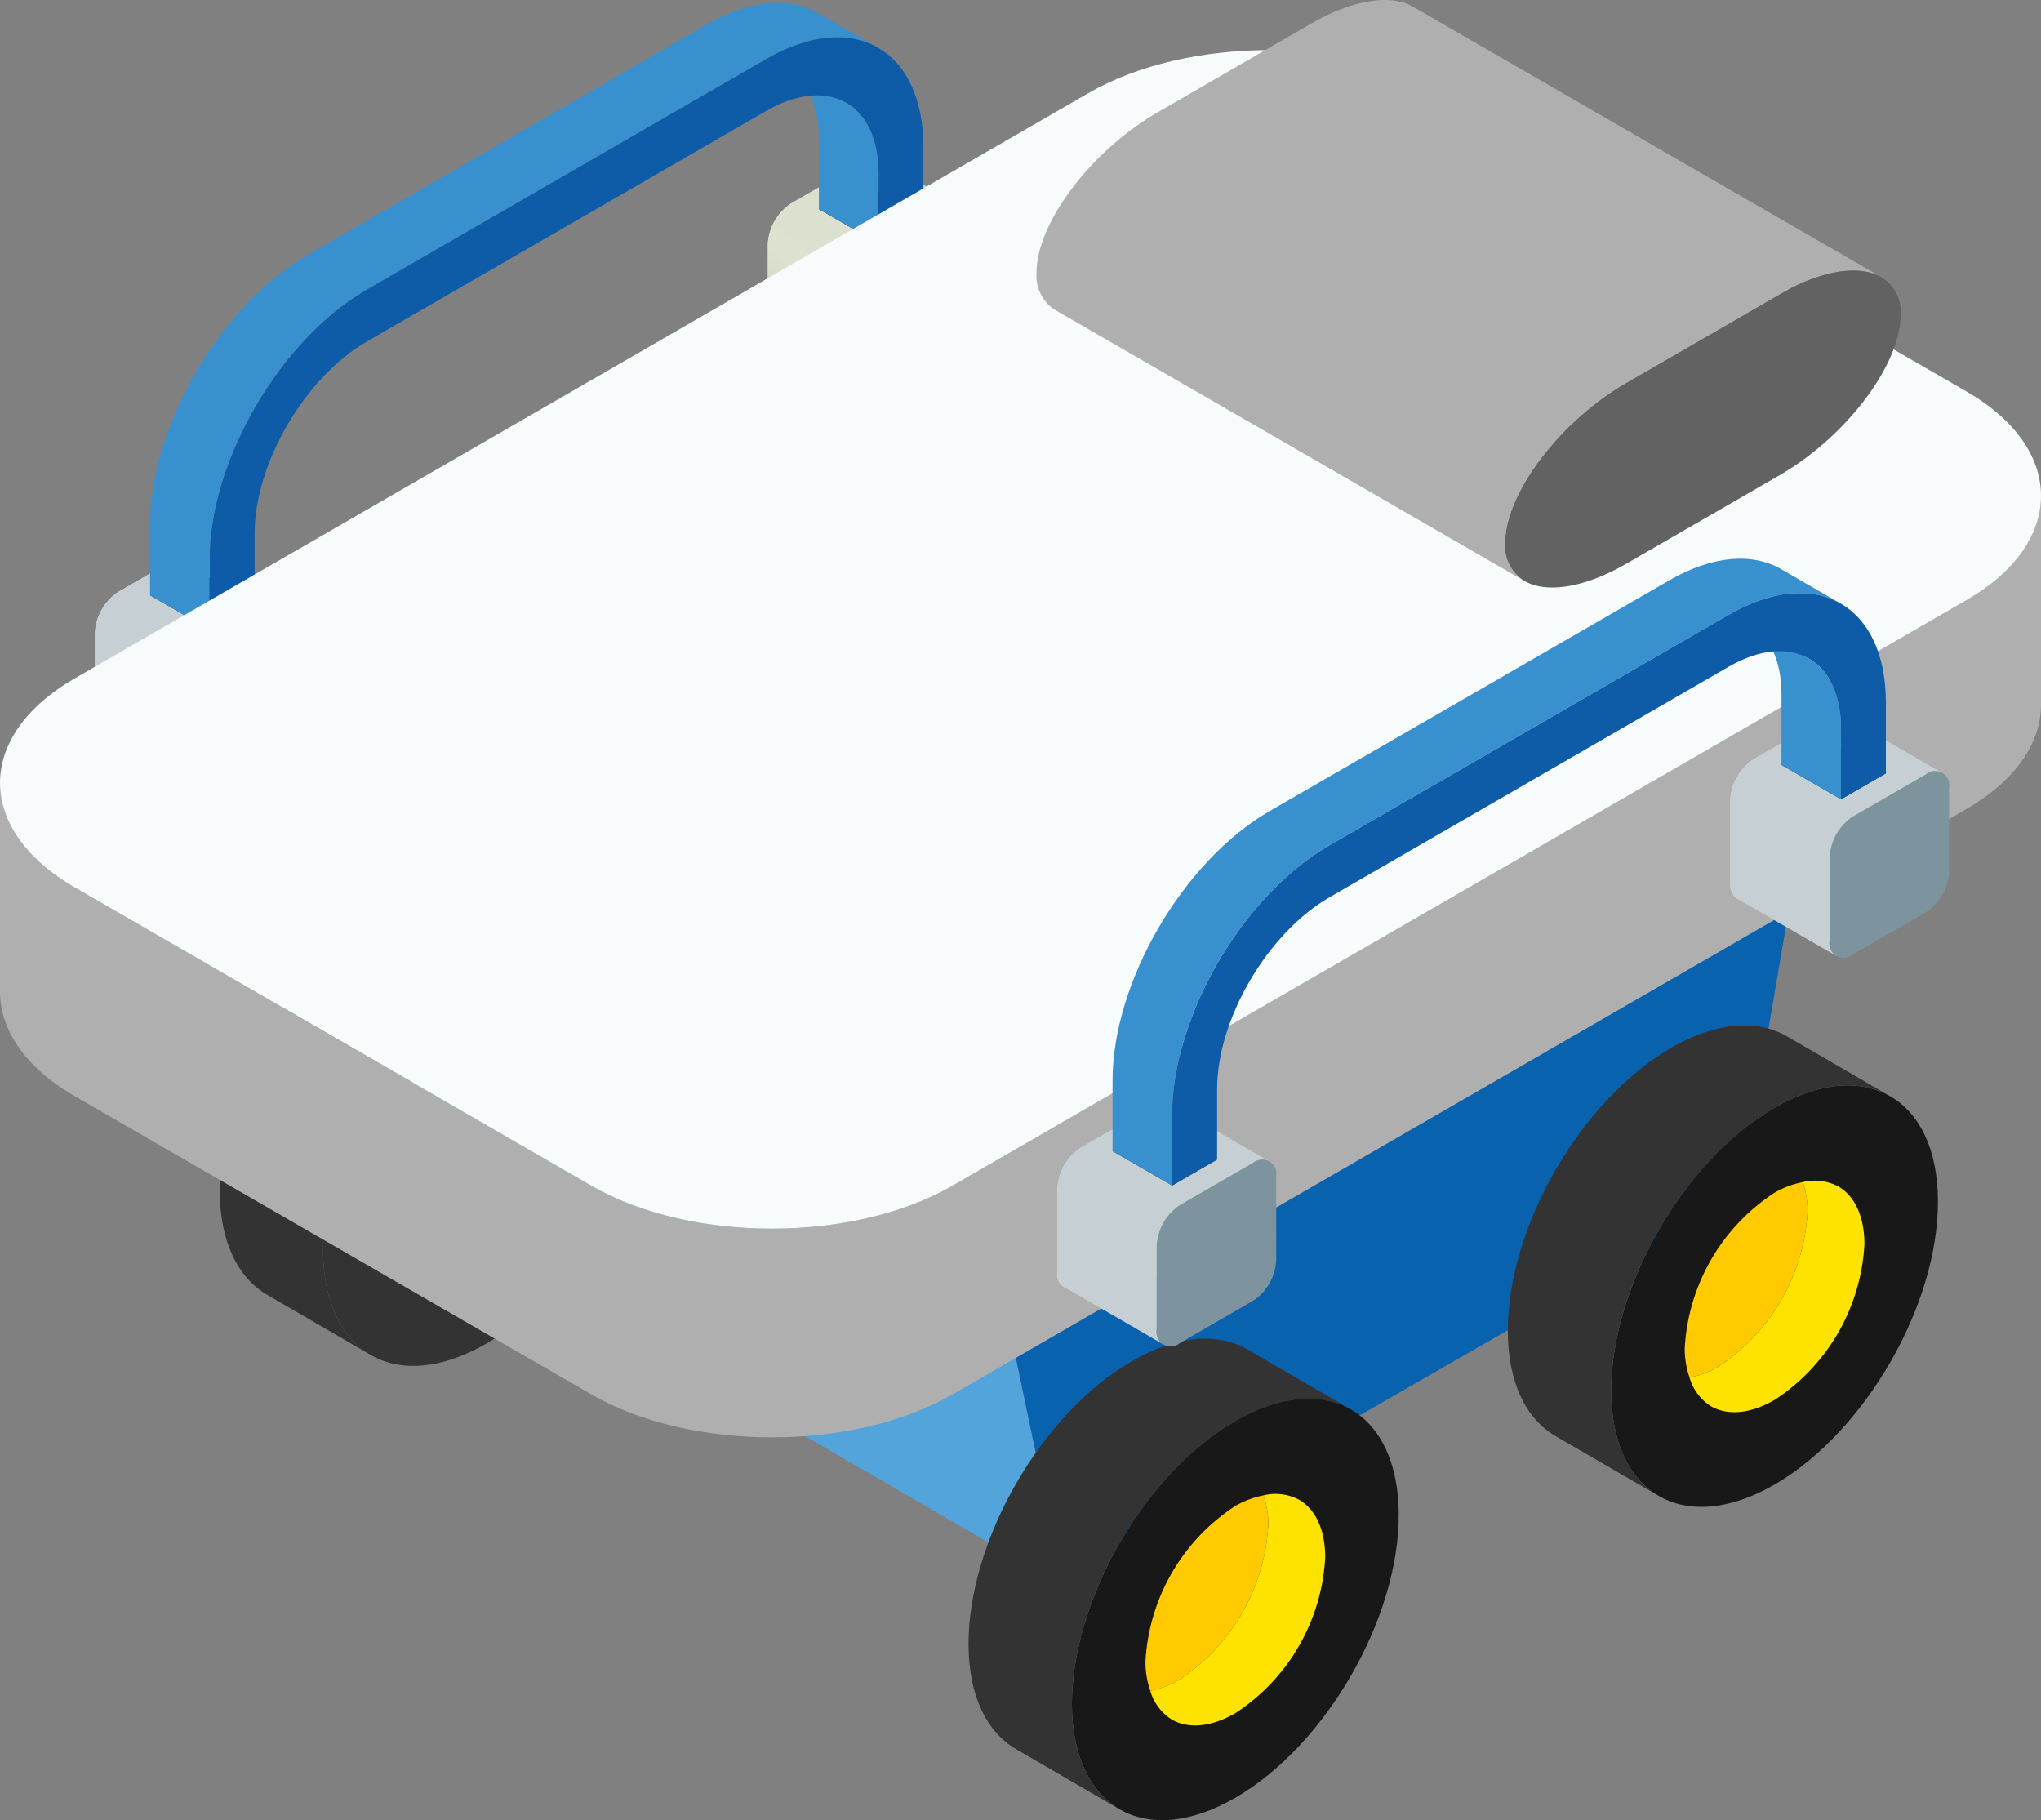 <svg xmlns="http://www.w3.org/2000/svg" xmlns:xlink="http://www.w3.org/1999/xlink" width="136.442" height="121.661" viewBox="0 0 136.442 121.661"><rect x="0" y="0" width="136.442" height="121.661" fill="#808080" stroke="none"/><defs><style>.a{fill:#343333;}.b{fill:#333;}.c{fill:#2d2d2d;}.d{fill:url(#a);}.e{fill:url(#b);}.f{fill:url(#c);}.g{fill:#54a4dc;}.h{fill:#0962ae;}.i{fill:#181818;}.j{fill:#ffcb00;}.k{fill:#ffe300;}.l{fill:#e0e4d6;}.m{fill:#c5cfd4;}.n{fill:#d1d6c9;}.o{fill:url(#d);}.p{fill:#232322;}.q{fill:#3890cf;}.r{fill:#0e5ba8;}.s{fill:#b0afaf;}.t{fill:#f8fbfb;}.u{fill:#7d949e;}.v{fill:#626262;}</style><linearGradient id="a" x1="-1.682" y1="0.999" x2="-0.956" y2="0.048" gradientUnits="objectBoundingBox"><stop offset="0" stop-color="#151515"/><stop offset="0.256" stop-color="#373737"/><stop offset="0.463" stop-color="#3c3c3c"/><stop offset="0.699" stop-color="#4b4b4b"/><stop offset="0.904" stop-color="#484848"/><stop offset="1" stop-color="#434343"/></linearGradient><linearGradient id="b" x1="-0.763" y1="0.855" x2="-0.159" y2="0.004" xlink:href="#a"/><linearGradient id="c" x1="-1.686" y1="0.995" x2="-0.96" y2="0.044" xlink:href="#a"/><linearGradient id="d" x1="0.142" y1="0.818" x2="0.641" y2="0.062" gradientUnits="objectBoundingBox"><stop offset="0" stop-color="#ced4c2"/><stop offset="0.336" stop-color="#dce2cf"/><stop offset="0.737" stop-color="#dae0cd"/><stop offset="0.881" stop-color="#d5dcc6"/><stop offset="0.984" stop-color="#ccd4ba"/><stop offset="1" stop-color="#cbd3b8"/></linearGradient></defs><g transform="translate(14.688 38.177)"><g transform="translate(0 20.939)"><path class="a" d="M11.535,42.7c-.017-6.944,4.86-15.415,10.89-18.915,3.04-1.769,5.792-1.939,7.778-.787,1.956,1.135,3.172,3.559,3.181,7.008.021,6.94-4.86,15.415-10.895,18.923-3.036,1.76-5.787,1.931-7.773.778C12.755,48.568,11.544,46.145,11.535,42.7Z" transform="translate(-4.629 -18.257)"/><path class="b" d="M28.575,22.053c-1.986-1.152-4.737-.982-7.773.782-6.034,3.5-10.907,11.97-10.89,18.915,0,3.449,1.22,5.873,3.181,7.008L20,52.768c-1.96-1.135-3.172-3.559-3.181-7.008-.017-6.944,4.86-15.415,10.89-18.919,3.04-1.765,5.792-1.935,7.778-.782Z" transform="translate(-9.911 -21.321)"/></g><g transform="translate(11.822 31.326)"><path class="c" d="M20.907,25.719a5.883,5.883,0,0,0-.323-1.935,5.978,5.978,0,0,0-1.9.714A13.267,13.267,0,0,0,12.691,34.9a5.929,5.929,0,0,0,.323,1.939,6,6,0,0,0,1.9-.719A13.256,13.256,0,0,0,20.907,25.719Z" transform="translate(-12.691 -23.696)"/><path class="d" d="M22.709,24.136h0a3.391,3.391,0,0,0-2.373-.285,5.883,5.883,0,0,1,.323,1.935,13.256,13.256,0,0,1-5.992,10.406,6,6,0,0,1-1.9.719,3.378,3.378,0,0,0,1.425,1.914h0c1.093.638,2.607.54,4.278-.425a13.293,13.293,0,0,0,5.992-10.41C24.457,26.1,23.789,24.761,22.709,24.136Z" transform="translate(-12.444 -23.763)"/></g><g transform="translate(36.047)"><path class="a" d="M20.013,37.772c-.021-6.94,4.856-15.415,10.89-18.919,3.036-1.765,5.787-1.935,7.773-.782,1.96,1.135,3.172,3.559,3.181,7.008C41.875,32.023,37,40.494,30.967,44c-3.036,1.76-5.787,1.931-7.773.778C21.233,43.645,20.017,41.221,20.013,37.772Z" transform="translate(-13.103 -13.333)"/><path class="e" d="M37.052,17.129c-1.986-1.152-4.733-.982-7.769.778C23.249,21.416,18.367,29.886,18.388,36.83c.008,3.449,1.225,5.868,3.181,7.008l6.91,4.006c-1.96-1.135-3.177-3.559-3.181-7.008-.021-6.94,4.856-15.415,10.89-18.919,3.036-1.765,5.787-1.935,7.773-.782Z" transform="translate(-18.388 -16.397)"/></g><g transform="translate(47.873 10.387)"><path class="c" d="M29.385,20.795a6,6,0,0,0-.323-1.935,6,6,0,0,0-1.905.714A13.276,13.276,0,0,0,21.169,29.98a5.89,5.89,0,0,0,.323,1.939,6.082,6.082,0,0,0,1.9-.714A13.293,13.293,0,0,0,29.385,20.795Z" transform="translate(-21.169 -18.772)"/><path class="f" d="M31.187,19.212a3.391,3.391,0,0,0-2.373-.285,6,6,0,0,1,.323,1.935,13.293,13.293,0,0,1-5.992,10.41,6.082,6.082,0,0,1-1.9.714A3.37,3.37,0,0,0,22.67,33.9h0c1.093.634,2.607.54,4.274-.429a13.273,13.273,0,0,0,5.992-10.406C32.931,21.172,32.263,19.837,31.187,19.212Z" transform="translate(-20.922 -18.839)"/></g><g transform="translate(11.47 21.301)"><path class="g" d="M16.054,39.323,57.541,63.37,54.1,46.854,12.608,22.807Z" transform="translate(-12.608 -16.848)"/><path class="h" d="M71.024,41.92,25.81,67.928,22.365,51.412,74.529,21.406Z" transform="translate(19.123 -21.406)"/></g><g transform="translate(50.059 30.364)"><g transform="translate(0 20.939)"><path class="i" d="M23.308,49.833c-.017-6.944,4.86-15.411,10.89-18.915,3.04-1.765,5.792-1.935,7.778-.782,1.956,1.135,3.172,3.559,3.181,7.008.021,6.94-4.86,15.411-10.895,18.919-3.036,1.765-5.787,1.935-7.773.782C24.528,55.705,23.317,53.282,23.308,49.833Z" transform="translate(-16.398 -25.395)"/><path class="b" d="M40.351,29.192c-1.986-1.152-4.737-.978-7.773.787-6.034,3.5-10.907,11.97-10.895,18.915.008,3.449,1.225,5.873,3.185,7.008l6.906,4.01c-1.96-1.14-3.172-3.563-3.181-7.012-.017-6.944,4.86-15.411,10.89-18.915,3.04-1.765,5.792-1.935,7.778-.782Z" transform="translate(-21.683 -28.461)"/></g><g transform="translate(11.826 31.324)"><path class="j" d="M32.68,32.863a5.929,5.929,0,0,0-.323-1.939,6.1,6.1,0,0,0-1.9.719,13.267,13.267,0,0,0-5.992,10.406,5.883,5.883,0,0,0,.323,1.935,5.978,5.978,0,0,0,1.9-.714A13.269,13.269,0,0,0,32.68,32.863Z" transform="translate(-24.464 -30.836)"/><path class="k" d="M34.482,31.28h0a3.368,3.368,0,0,0-2.373-.289,5.929,5.929,0,0,1,.323,1.939,13.269,13.269,0,0,1-5.992,10.406,5.978,5.978,0,0,1-1.9.714,3.374,3.374,0,0,0,1.425,1.918h0c1.093.634,2.607.54,4.278-.429a13.278,13.278,0,0,0,5.992-10.406C36.23,33.236,35.562,31.905,34.482,31.28Z" transform="translate(-24.217 -30.903)"/></g><g transform="translate(36.052)"><path class="i" d="M31.786,44.913c-.021-6.94,4.856-15.415,10.89-18.923,3.036-1.76,5.787-1.931,7.773-.778,1.96,1.135,3.172,3.559,3.181,7.008.017,6.944-4.86,15.415-10.89,18.923-3.036,1.76-5.787,1.931-7.773.778C33.006,50.786,31.79,48.362,31.786,44.913Z" transform="translate(-24.876 -20.472)"/><path class="b" d="M48.825,24.267c-1.986-1.148-4.733-.982-7.769.782C35.022,28.558,30.14,37.029,30.161,43.969c.008,3.449,1.225,5.873,3.181,7.012l6.91,4.006c-1.96-1.135-3.177-3.559-3.181-7.008-.021-6.94,4.856-15.415,10.89-18.923,3.036-1.76,5.787-1.931,7.773-.778Z" transform="translate(-30.161 -23.537)"/></g><g transform="translate(47.878 10.385)"><path class="j" d="M41.158,27.939A6.044,6.044,0,0,0,40.834,26a6.015,6.015,0,0,0-1.905.719,13.262,13.262,0,0,0-5.987,10.406,5.929,5.929,0,0,0,.323,1.939,5.994,5.994,0,0,0,1.9-.719A13.278,13.278,0,0,0,41.158,27.939Z" transform="translate(-32.942 -25.912)"/><path class="k" d="M42.96,26.356a3.371,3.371,0,0,0-2.373-.289,6.044,6.044,0,0,1,.323,1.939,13.278,13.278,0,0,1-5.992,10.406,5.994,5.994,0,0,1-1.9.719,3.359,3.359,0,0,0,1.425,1.914v0c1.093.629,2.607.54,4.274-.429a13.281,13.281,0,0,0,5.992-10.41C44.7,28.312,44.036,26.981,42.96,26.356Z" transform="translate(-32.695 -25.979)"/></g></g></g><g transform="translate(6.349 0.195)"><path class="l" d="M15.936,22.743a3.452,3.452,0,0,1-1.561,2.7L9.511,28.254a1.09,1.09,0,0,1-1.1.106,1.091,1.091,0,0,1-.459-1.008V21.735a3.478,3.478,0,0,1,1.561-2.7l4.865-2.807a1.09,1.09,0,0,1,1.1-.106,1.086,1.086,0,0,1,.459,1.008Z" transform="translate(-7.95 20.335)"/><path class="l" d="M26.514,16.633a3.454,3.454,0,0,1-1.561,2.7l-4.865,2.811c-.855.493-1.561.089-1.561-.9V15.629a3.478,3.478,0,0,1,1.561-2.7l4.865-2.807c.859-.5,1.561-.094,1.561.9Z" transform="translate(26.454 0.471)"/><g transform="translate(0 36.347)"><path class="m" d="M15.477,16.118a1.09,1.09,0,0,0-1.1.106L9.511,19.031a3.478,3.478,0,0,0-1.561,2.7v5.617a1.091,1.091,0,0,0,.459,1.008l6.634,3.831a1.1,1.1,0,0,1-.459-1.008V25.566a3.478,3.478,0,0,1,1.561-2.7l4.869-2.807a1.072,1.072,0,0,1,1.1-.106Z" transform="translate(-7.95 -16.012)"/><path class="n" d="M17.5,23.641a3.461,3.461,0,0,1-1.556,2.7l-4.869,2.811a1.1,1.1,0,0,1-1.1.106,1.1,1.1,0,0,1-.459-1.008V22.637a3.478,3.478,0,0,1,1.561-2.7l4.869-2.807a1.072,1.072,0,0,1,1.1-.106,1.086,1.086,0,0,1,.459,1.008Z" transform="translate(-2.876 -13.083)"/></g><g transform="translate(44.982 10.377)"><path class="o" d="M26.055,10.011a1.09,1.09,0,0,0-1.1.106l-4.865,2.807a3.478,3.478,0,0,0-1.561,2.7v5.617a1.1,1.1,0,0,0,.459,1.008l6.634,3.831a1.1,1.1,0,0,1-.459-1.008V19.459a3.472,3.472,0,0,1,1.561-2.7l4.865-2.811a1.1,1.1,0,0,1,1.1-.106Z" transform="translate(-18.528 -9.905)"/><path class="n" d="M28.074,17.535a3.461,3.461,0,0,1-1.556,2.7L21.649,23.05a.953.953,0,0,1-1.561-.9V16.531a3.472,3.472,0,0,1,1.561-2.7l4.869-2.811a.952.952,0,0,1,1.556.906Z" transform="translate(-13.454 -6.977)"/></g><g transform="translate(3.682)"><path class="p" d="M12.8,20.4,8.816,18.1l3.006-1.736,3.984,2.3Z" transform="translate(-8.816 21.494)"/><path class="p" d="M23.315,14.33l-3.984-2.3,3-1.733,3.984,2.3Z" transform="translate(25.384 1.751)"/><path class="q" d="M22.81,10.795l-3.984-2.3c1.327.765,2.147,2.39,2.147,4.695V17.9l3.984,2.3V15.489C24.958,13.18,24.137,11.56,22.81,10.795Z" transform="translate(23.741 -4.117)"/><path class="q" d="M53.5,8.163c-1.909-1.1-4.559-.936-7.488.753L19.332,24.322c-5.8,3.351-10.516,11.435-10.516,18.03v4.712l3.984,2.3V44.653c0-6.6,4.716-14.683,10.516-18.03L50,11.216c2.93-1.692,5.579-1.854,7.488-.753Z" transform="translate(-8.816 -7.465)"/><path class="r" d="M46.953,9.458,20.269,24.864C14.469,28.211,9.753,36.3,9.753,42.894V47.6l3.006-1.735V41.159c0-4.682,3.372-10.435,7.51-12.825L46.953,12.928c2.1-1.212,4-1.335,5.367-.544,1.327.765,2.147,2.386,2.147,4.695v4.707l3-1.731V15.343c0-3.266-1.157-5.562-3.028-6.638C52.532,7.6,49.883,7.765,46.953,9.458Z" transform="translate(-5.768 -5.706)"/></g></g><path class="s" d="M137.915,22.187l-67.77,39.13c-6.646,3.836-17.52,3.836-24.166,0L11.441,41.378C8.115,39.456,6.457,36.93,6.457,34.4V48.352c0,2.53,1.658,5.06,4.984,6.978L45.979,75.269c6.646,3.836,17.52,3.836,24.166,0l67.77-39.126c3.325-1.922,4.984-4.448,4.984-6.978V15.213C142.9,17.739,141.24,20.269,137.915,22.187Z" transform="translate(-6.457 17.93)"/><path class="t" d="M70.145,84.105c-6.646,3.836-17.52,3.836-24.166,0L11.441,64.166c-3.325-1.922-4.984-4.448-4.984-6.978s1.658-5.056,4.984-6.978l67.77-39.126c6.646-3.836,17.52-3.836,24.166,0l34.538,19.939C141.24,32.94,142.9,35.471,142.9,38s-1.658,5.056-4.984,6.974Z" transform="translate(-6.457 -4.858)"/><g transform="translate(70.692 37.344)"><path class="l" d="M31.067,31.478a3.462,3.462,0,0,1-1.556,2.7l-4.865,2.807a.955.955,0,0,1-1.565-.9V30.47a3.457,3.457,0,0,1,1.565-2.7l4.865-2.811a.95.95,0,0,1,1.556.9Z" transform="translate(-23.081 11.6)"/><path class="l" d="M41.645,25.371a3.448,3.448,0,0,1-1.556,2.7l-4.865,2.811c-.859.493-1.565.089-1.565-.9V24.363a3.471,3.471,0,0,1,1.565-2.7l4.865-2.807c.859-.493,1.556-.089,1.556.9Z" transform="translate(11.323 -8.263)"/><g transform="translate(0 36.348)"><path class="m" d="M30.612,24.852a1.1,1.1,0,0,0-1.1.106l-4.865,2.811a3.457,3.457,0,0,0-1.565,2.7v5.617a1.1,1.1,0,0,0,.459,1.008l6.634,3.831a1.1,1.1,0,0,1-.455-1.008V34.3a3.467,3.467,0,0,1,1.561-2.7l4.865-2.807a1.089,1.089,0,0,1,1.1-.106Z" transform="translate(-23.081 -24.749)"/><path class="u" d="M32.628,32.38a3.452,3.452,0,0,1-1.561,2.7L26.2,37.891a.952.952,0,0,1-1.561-.9V31.372a3.467,3.467,0,0,1,1.561-2.7l4.865-2.807a.953.953,0,0,1,1.561.9Z" transform="translate(-18.004 -21.82)"/></g><g transform="translate(44.982 10.377)"><path class="m" d="M41.19,18.747a1.089,1.089,0,0,0-1.1.106l-4.865,2.811a3.457,3.457,0,0,0-1.565,2.7v5.617a1.1,1.1,0,0,0,.459,1.008l6.634,3.831a1.1,1.1,0,0,1-.459-1.008V28.2a3.471,3.471,0,0,1,1.565-2.7l4.865-2.807a1.089,1.089,0,0,1,1.1-.106Z" transform="translate(-33.659 -18.641)"/><path class="u" d="M43.206,26.269a3.454,3.454,0,0,1-1.561,2.7l-4.865,2.811a.952.952,0,0,1-1.561-.9V25.265a3.467,3.467,0,0,1,1.561-2.7l4.865-2.807a.953.953,0,0,1,1.561.9Z" transform="translate(-28.582 -15.711)"/></g><g transform="translate(3.683)"><path class="p" d="M27.931,29.139l-3.984-2.3L26.954,25.1l3.984,2.3Z" transform="translate(-23.946 12.758)"/><path class="p" d="M38.446,23.066l-3.984-2.3,3-1.733,3.984,2.3Z" transform="translate(10.254 -6.985)"/><path class="q" d="M37.942,19.531l-3.984-2.3c1.327.765,2.147,2.39,2.147,4.695v4.712l3.98,2.3V24.225C40.086,21.916,39.269,20.3,37.942,19.531Z" transform="translate(8.613 -12.854)"/><path class="q" d="M68.64,16.9c-1.909-1.1-4.563-.936-7.488.757L34.463,33.062c-5.8,3.347-10.516,11.435-10.516,18.026V55.8l3.984,2.3V53.388c0-6.6,4.716-14.683,10.516-18.03L65.136,19.952c2.926-1.692,5.579-1.854,7.488-.753Z" transform="translate(-23.947 -16.201)"/><path class="r" d="M62.088,18.194,35.4,33.6c-5.8,3.347-10.516,11.435-10.516,18.03v4.712L27.89,54.6V49.9c0-4.682,3.372-10.435,7.51-12.825L62.088,21.664c2.1-1.212,4-1.331,5.367-.544,1.327.765,2.143,2.386,2.143,4.695v4.712l3-1.735V24.079c0-3.262-1.152-5.558-3.023-6.638C67.667,16.34,65.014,16.5,62.088,18.194Z" transform="translate(-20.9 -14.443)"/></g></g><g transform="translate(69.293)"><path class="s" d="M47.9,7.857c-1.446-.833-3.963-.493-6.812,1.152L30.857,14.92c-4.456,2.573-8.105,7.4-8.105,10.725a2.712,2.712,0,0,0,1.293,2.522L55.368,46.252a2.716,2.716,0,0,1-1.293-2.522c0-3.325,3.649-8.152,8.105-10.725l10.235-5.911c2.849-1.646,5.367-1.986,6.812-1.152Z" transform="translate(-22.752 -7.419)"/><path class="v" d="M56.564,14.632c0,3.325-3.644,8.152-8.105,10.725L38.223,31.267c-2.849,1.646-5.367,1.986-6.812,1.152A2.716,2.716,0,0,1,30.118,29.9c0-3.325,3.649-8.152,8.105-10.725l10.235-5.911c2.849-1.646,5.367-1.986,6.812-1.152A2.712,2.712,0,0,1,56.564,14.632Z" transform="translate(1.205 6.413)"/></g></svg>